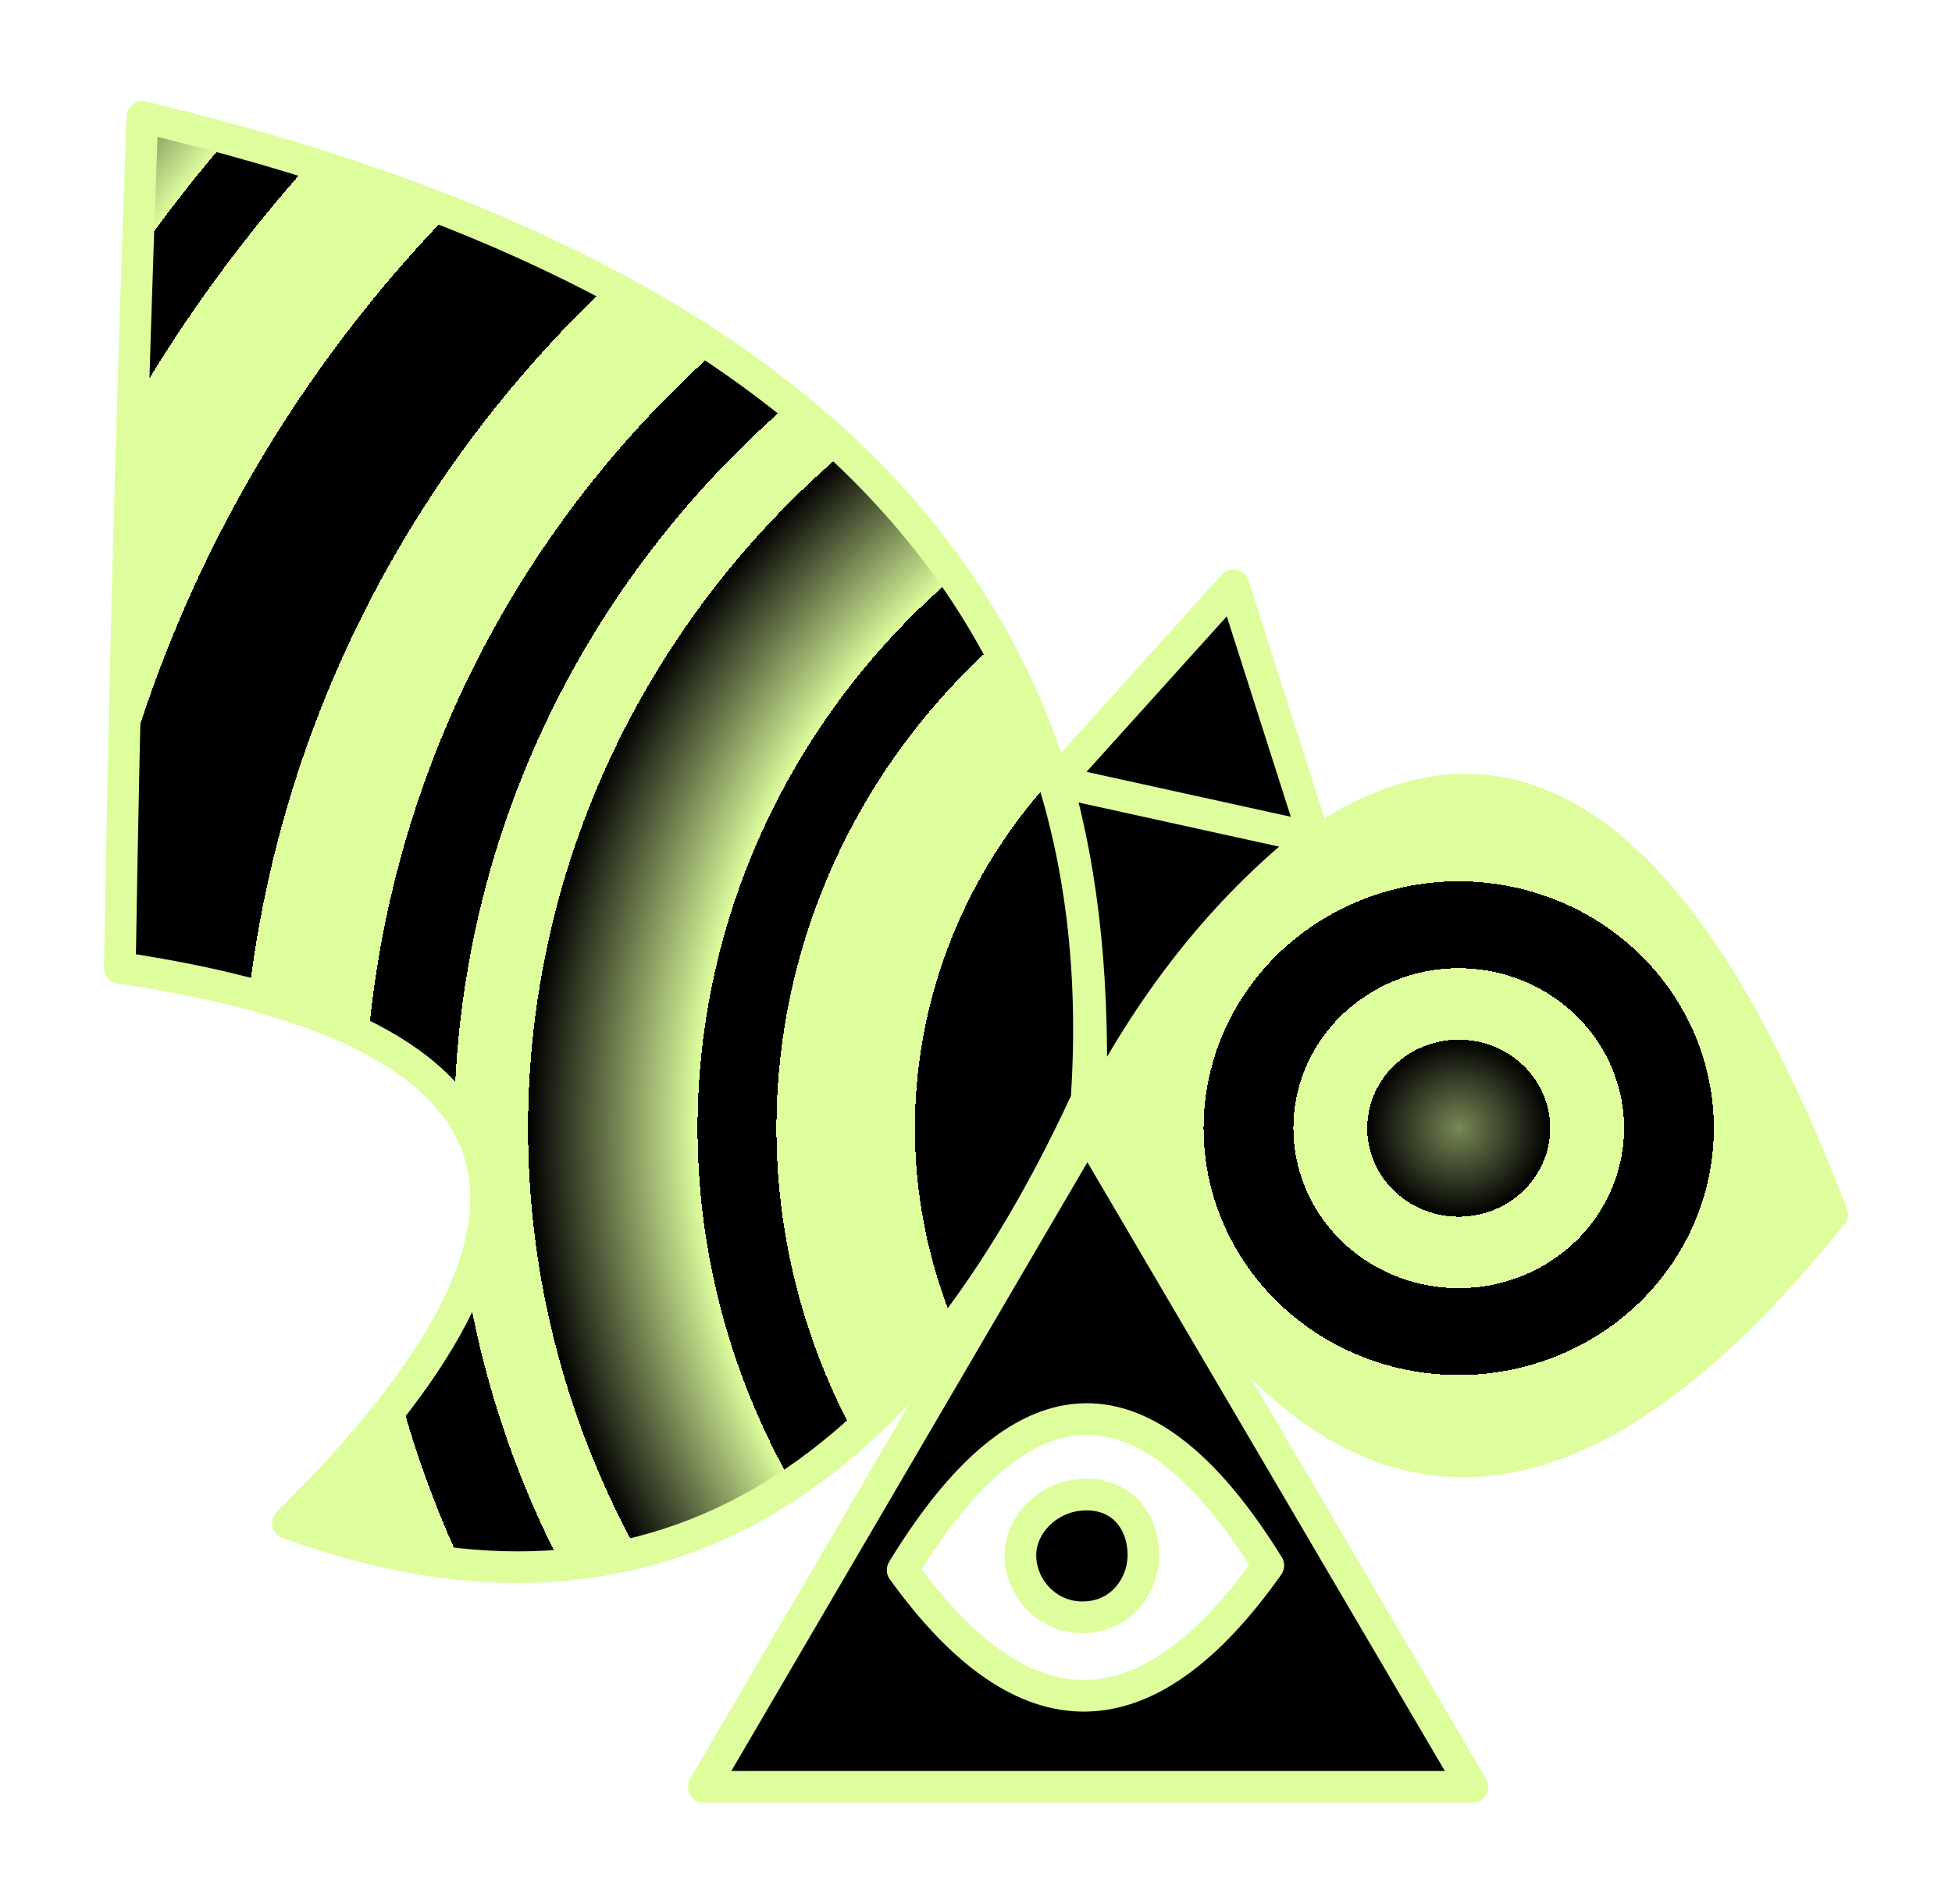 <svg width="100%" height="100%" version="1.1" 
  xmlns="http://www.w3.org/2000/svg" 
  xmlns:xlink="http://www.w3.org/1999/xlink" 
  xmlns:svgjs="http://svgjs.com/svgjs" 
style="stroke-linecap: round; stroke-linejoin: round; stroke-miterlimit: 20; "
viewBox="383.074 155.191 554.686 541.072">
  <defs id="SvgjsDefs38851">
    <radialGradient id="SvgjsRadialGradient29664" spreadMethod="repeat" r="0.492" fx="0.783" fy="0.614" cx="0.783" cy="0.614">
      <stop id="SvgjsStop29665" stop-opacity="1" stop-color="url(&quot;#SvgjsLinearGradient1147&quot;)" offset="0.109"></stop>
      <stop id="SvgjsStop29666" stop-opacity="1" stop-color="#defe9e" offset="0.109"></stop>
      <stop id="SvgjsStop29667" stop-opacity="1" stop-color="#defe9e" offset="0.197"></stop>
      <stop id="SvgjsStop29668" stop-opacity="1" stop-color="#000000" offset="0.197"></stop>
      <stop id="SvgjsStop29669" stop-opacity="1" stop-color="#000000" offset="0.304"></stop>
      <stop id="SvgjsStop29670" stop-opacity="1" stop-color="#defe9e" offset="0.304"></stop>
      <stop id="SvgjsStop29671" stop-opacity="1" stop-color="#defe9e" offset="0.451"></stop>
      <stop id="SvgjsStop29672" stop-opacity="1" stop-color="#000000" offset="0.451"></stop>
      <stop id="SvgjsStop29673" stop-opacity="1" stop-color="#000000" offset="0.648"></stop>
      <stop id="SvgjsStop29674" stop-opacity="1" stop-color="#defe9e" offset="0.648"></stop>
      <stop id="SvgjsStop29675" stop-opacity="1" stop-color="#defe9e" offset="0.813"></stop>
      <stop id="SvgjsStop29676" stop-opacity="1" stop-color="#000000" offset="0.813"></stop>
      <stop id="SvgjsStop29677" stop-opacity="1" stop-color="#000000" offset="0.907"></stop>
      <stop id="SvgjsStop29678" stop-opacity="1" stop-color="#defe9e" offset="0.907"></stop>
    </radialGradient>
  </defs>
  <path id="P-19-644c2f" d="M-574.944 -888.121Q-573.072 -1006.487 -568.547 -1129.972Q-286.86 -1062.83 -300.159 -852.057Q-213.286 -662.23 -88.377 -818.082Q-174.02 -1041.825 -300.159 -850.774Q-380.262 -676.95 -527.232 -730.293Q-394.303 -861.29 -574.944 -888.121 " style="stroke: rgb(222, 254, 158); stroke-opacity: 1; stroke-width: 9; fill: url(&quot;#SvgjsRadialGradient29664&quot;); fill-opacity: 1;" stroke-linecap="round" stroke-linejoin="round" stroke-miterlimit="20" data-fill="#000000" data-fill-opacity="1" transform="matrix(1,0,0,1,992.078,1318.387)"></path>
  <path id="P-b3-b47263" d="M-456.183 -968.954Q-501.958 -986.513 -557.928 -982.477Q-508.83 -1009.23 -479.833 -1040.111L-456.183 -968.954M-479.833 -1040.111L-406.194 -1025.472L-456.183 -968.954 " style="stroke: rgb(222, 254, 158); stroke-opacity: 1; stroke-width: 9; fill: rgb(0, 0, 0); fill-opacity: 1;" points="-541.119,-991.913 -480.251,-1066.749 -439.34,-957.713 -541.119,-991.913 -439.34,-957.713 -499.09,-912.432" stroke-linecap="round" stroke-linejoin="round" stroke-miterlimit="20" transform="matrix(0.512,-0.859,0.859,0.512,1822.437,497.654)"></path>
  <path id="P-ec-44c84b" d="M-1001.65 -1988.48L-892.634 -2174.889L-783.196 -1988.472L-1001.65 -1988.48M-876.711 -2054.355C-876.717 -2063.336 -882.232 -2071.542 -892.913 -2071.542C-903.31 -2071.542 -911.672 -2063.339 -911.672 -2054.26C-911.672 -2045.349 -904.419 -2036.658 -894.039 -2036.658C-882.866 -2036.658 -876.705 -2045.935 -876.711 -2054.355M-945.126 -2050.087Q-893.188 -1977.97 -841.222 -2051.375Q-893.186 -2135.258 -945.125 -2050.087M-1001.65 -1988.48 " style="stroke: rgb(222, 254, 158); stroke-opacity: 1; stroke-width: 9; fill: rgb(0, 0, 0); fill-opacity: 1;" transform="matrix(1,-5.551115123125783e-17,5.551115123125783e-17,1,1584.703,2651.511)" stroke-linecap="round" stroke-linejoin="round" stroke-miterlimit="20"></path>
</svg>